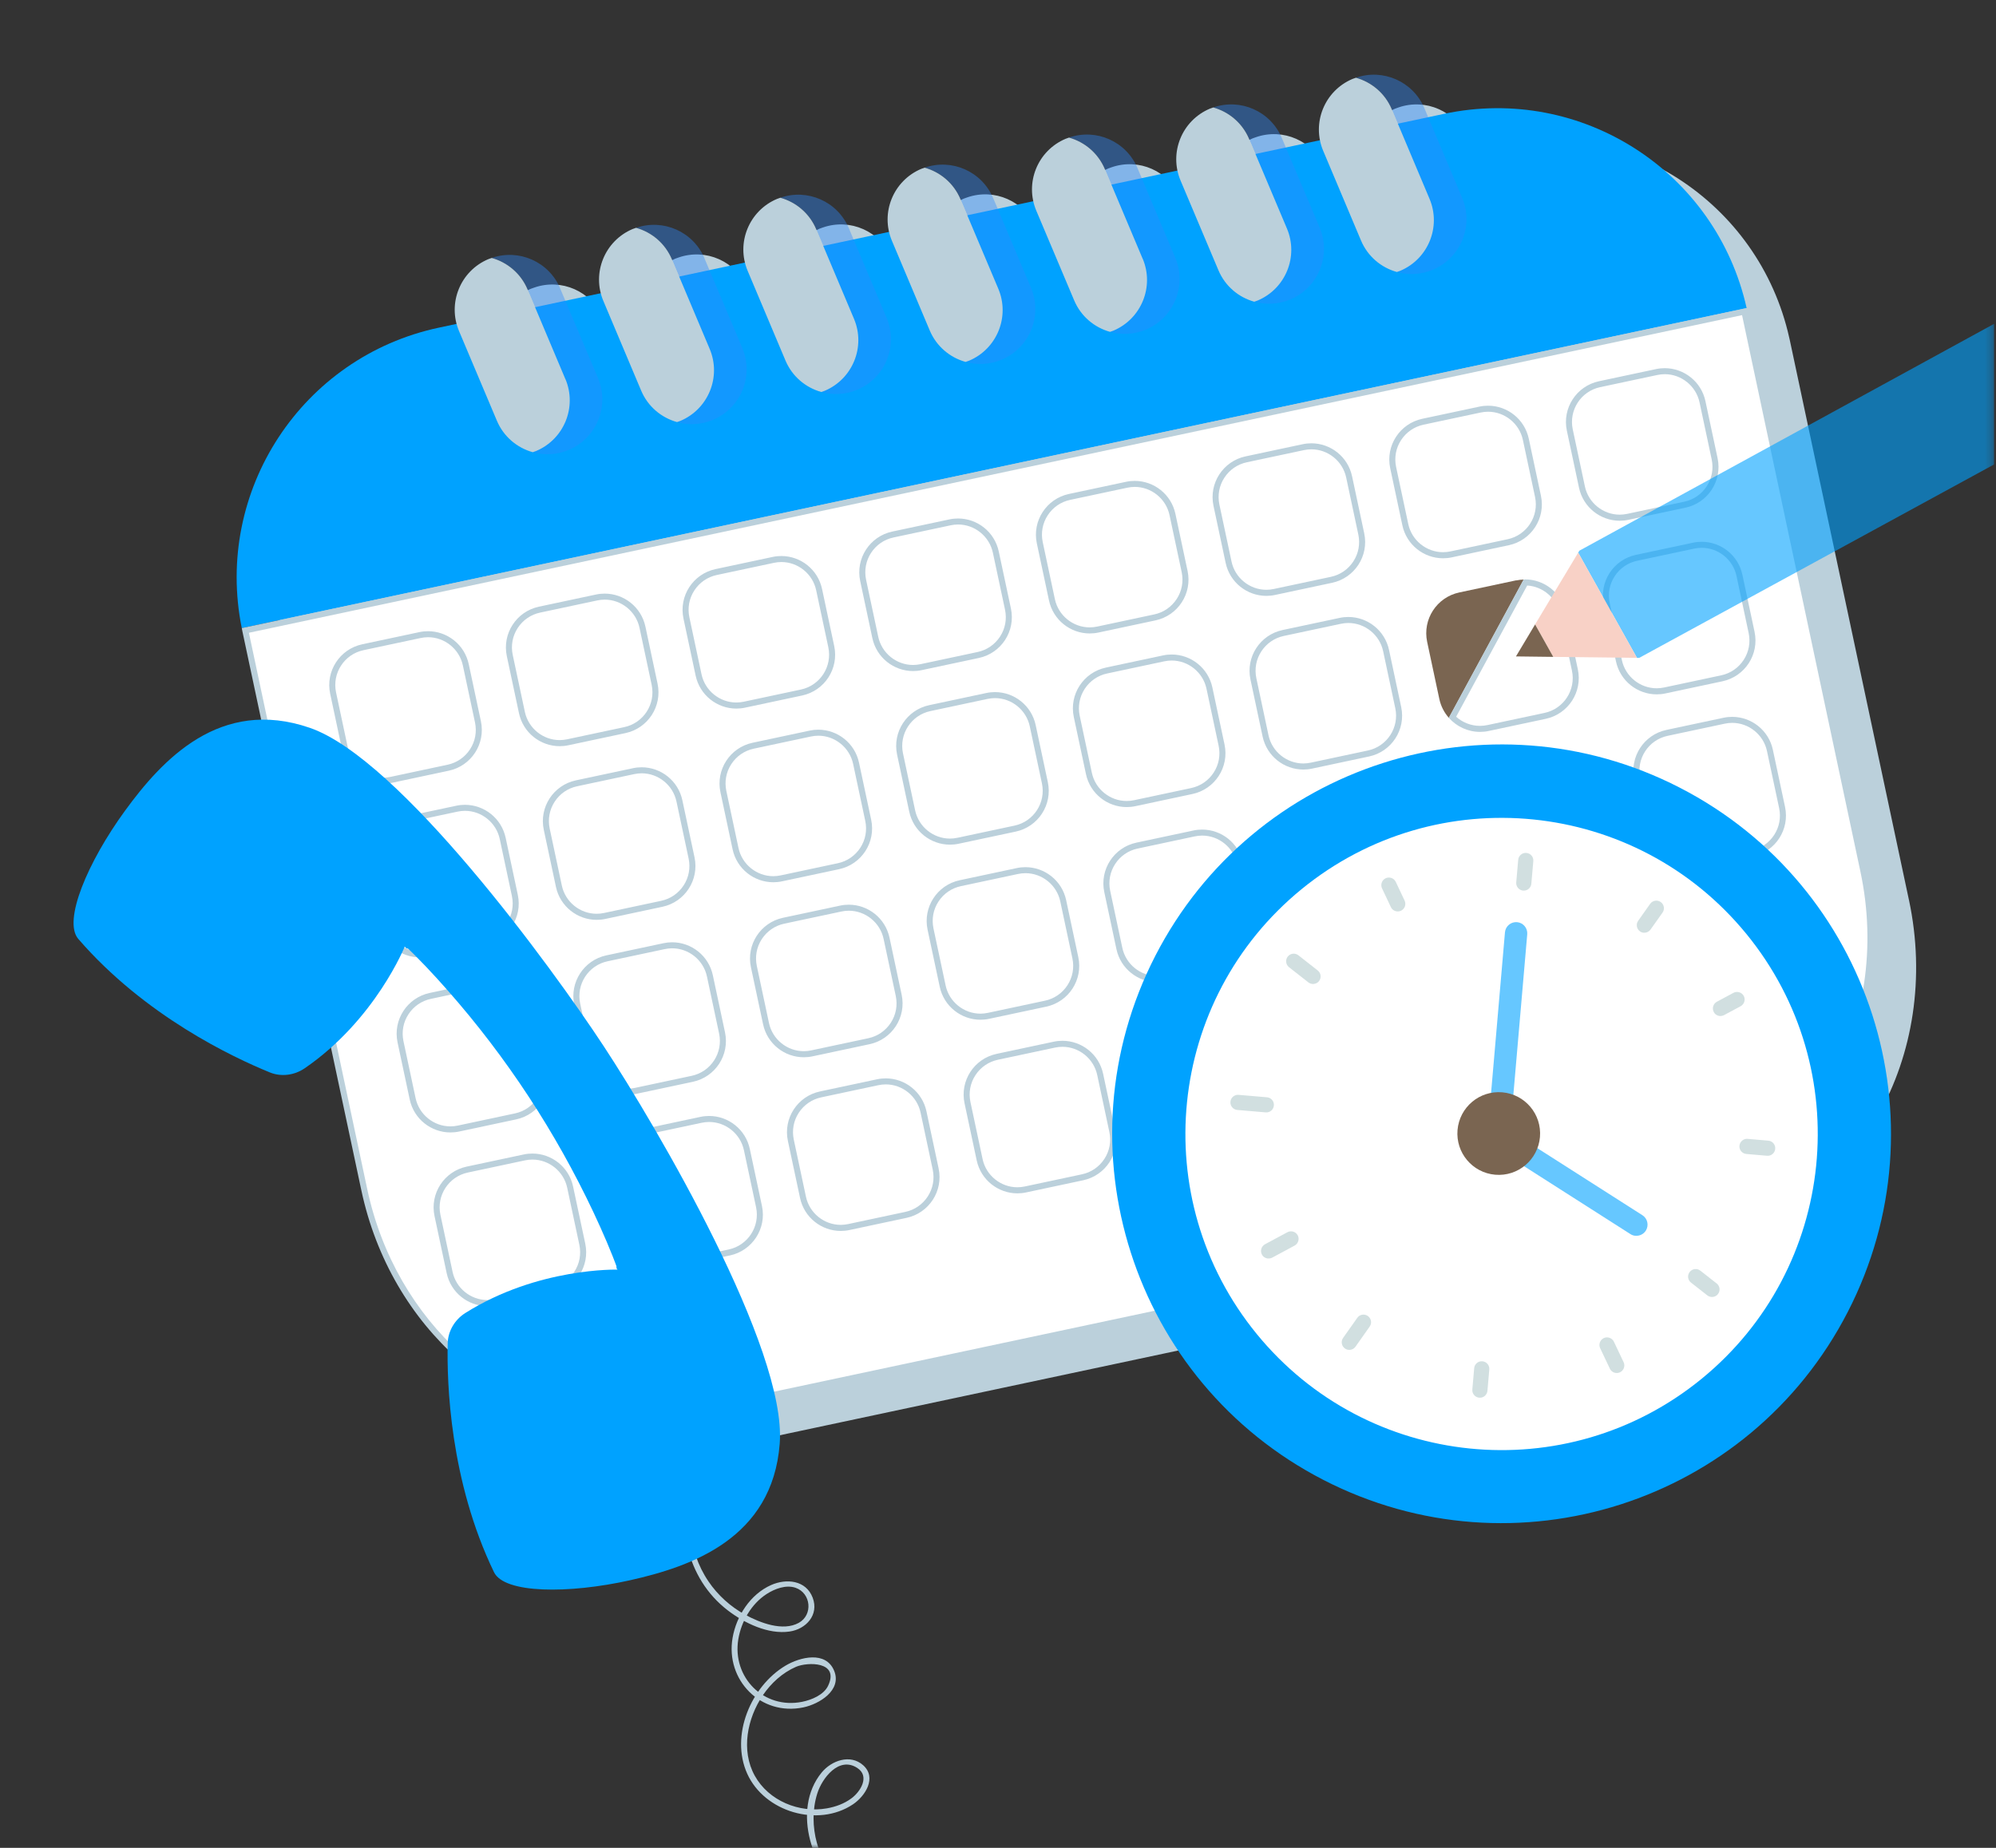 <svg width="270" height="250" viewBox="0 0 270 250" fill="none" xmlns="http://www.w3.org/2000/svg">
<rect x="0" y="0" width="270" height="250" fill="#333333" stroke="none"/>
<mask id="mask0_232_2082" style="mask-type:luminance" maskUnits="userSpaceOnUse" x="0" y="0" width="270" height="250">
<path d="M269.749 0H0V250H269.749V0Z" fill="white"/>
</mask>
<g mask="url(#mask0_232_2082)">
<path d="M258.224 121.765L242.121 46.078C242.097 45.953 242.058 45.828 242.035 45.703C237.919 27.229 219.68 15.477 201.12 19.42L198.961 19.882L198.444 18.661C196.911 15.031 192.842 13.262 189.172 14.538C189.016 14.593 188.867 14.64 188.711 14.702C185.401 16.095 183.633 19.608 184.313 22.996L179.713 23.974L179.165 22.683C177.631 19.053 173.563 17.284 169.893 18.56C169.736 18.614 169.588 18.661 169.431 18.724C166.098 20.132 164.33 23.685 165.05 27.096L160.222 28.121L159.643 26.752C158.109 23.121 154.041 21.353 150.371 22.628C150.214 22.683 150.066 22.73 149.909 22.793C146.553 24.209 144.784 27.808 145.543 31.243L140.723 32.268L140.113 30.828C138.579 27.198 134.511 25.43 130.841 26.705C130.684 26.76 130.536 26.807 130.379 26.869C126.999 28.293 125.231 31.932 126.037 35.39L121.233 36.415L120.591 34.897C119.057 31.267 114.989 29.498 111.319 30.774C111.162 30.828 111.014 30.875 110.857 30.938C107.446 32.378 105.685 36.055 106.538 39.537L101.742 40.554L101.069 38.958C99.535 35.328 95.466 33.559 91.797 34.835C91.64 34.889 91.492 34.936 91.335 34.999C87.9 36.446 86.132 40.171 87.032 43.676L82.251 44.693L81.547 43.027C80.013 39.396 75.944 37.628 72.275 38.903C72.118 38.958 71.97 39.005 71.813 39.068C68.355 40.531 66.586 44.302 67.533 47.823L65.147 48.332C46.587 52.283 34.717 70.436 38.473 88.988C38.496 89.113 38.52 89.238 38.543 89.371L54.646 165.057C59.137 186.16 77.908 200.049 96.578 196.074L232.551 167.147C251.221 163.172 262.715 142.852 258.224 121.749V121.765Z" fill="#BBD0DB"/>
<path d="M195.354 15.399L59.38 44.326C40.82 48.277 28.951 66.43 32.706 84.982L236.268 41.681C232.152 23.207 213.914 11.455 195.354 15.399Z" fill="#00A2FF"/>
<path d="M84.379 192.341C67.909 192.341 53.144 179.141 49.279 160.965L33.184 85.295L235.963 42.158L252.058 117.829C256.494 138.681 245.117 158.829 226.699 162.749L90.725 191.676C88.636 192.122 86.507 192.349 84.379 192.349V192.341Z" fill="white"/>
<path d="M235.65 42.643L251.659 117.915C256.048 138.548 244.812 158.477 226.613 162.35L90.639 191.277C88.581 191.715 86.476 191.934 84.379 191.934C68.096 191.934 53.504 178.875 49.678 160.879L33.669 85.608L235.65 42.636M236.268 41.673L32.706 84.974C32.73 85.099 32.753 85.224 32.777 85.357L48.88 161.043C52.854 179.713 68.01 192.74 84.379 192.74C86.507 192.74 88.659 192.521 90.811 192.06L226.785 163.133C245.454 159.158 256.948 138.837 252.457 117.735L236.354 42.049C236.331 41.923 236.292 41.798 236.268 41.673Z" fill="#BBD0DB"/>
<path d="M81.797 81.124C84.058 81.124 86.038 82.728 86.508 84.943L88.151 92.658C88.706 95.263 87.04 97.83 84.434 98.377L76.719 100.02C76.383 100.091 76.046 100.13 75.71 100.13C73.448 100.13 71.469 98.526 70.999 96.312L69.356 88.597C69.09 87.337 69.325 86.046 70.029 84.966C70.733 83.886 71.813 83.143 73.073 82.877L80.788 81.234C81.124 81.163 81.461 81.124 81.797 81.124ZM81.797 80.311C81.406 80.311 81.015 80.35 80.616 80.436L72.901 82.079C69.857 82.728 67.909 85.717 68.558 88.769L70.201 96.484C70.765 99.136 73.104 100.952 75.71 100.952C76.101 100.952 76.492 100.912 76.891 100.826L84.606 99.183C87.65 98.534 89.598 95.545 88.949 92.493L87.306 84.778C86.742 82.126 84.403 80.311 81.797 80.311Z" fill="#BBD0DB"/>
<path d="M105.693 76.038C107.955 76.038 109.934 77.642 110.404 79.857L112.047 87.572C112.602 90.177 110.936 92.744 108.33 93.291L100.615 94.934C100.279 95.005 99.942 95.044 99.606 95.044C97.344 95.044 95.365 93.44 94.895 91.226L93.252 83.511C92.986 82.251 93.221 80.96 93.925 79.88C94.629 78.8 95.709 78.057 96.969 77.791L104.684 76.148C105.02 76.078 105.357 76.038 105.693 76.038ZM105.693 75.225C105.302 75.225 104.911 75.264 104.512 75.35L96.797 76.993C93.753 77.642 91.805 80.631 92.454 83.683L94.097 91.398C94.661 94.05 97 95.866 99.606 95.866C99.997 95.866 100.388 95.826 100.787 95.74L108.502 94.097C111.546 93.448 113.494 90.459 112.845 87.407L111.202 79.692C110.638 77.04 108.299 75.225 105.693 75.225Z" fill="#BBD0DB"/>
<path d="M129.597 70.96C131.858 70.96 133.838 72.564 134.307 74.779L135.951 82.494C136.217 83.754 135.982 85.044 135.278 86.124C134.573 87.204 133.494 87.947 132.234 88.213L124.519 89.857C124.183 89.927 123.846 89.966 123.51 89.966C121.248 89.966 119.269 88.362 118.799 86.148L117.156 78.433C116.601 75.827 118.267 73.261 120.873 72.713L128.588 71.07C128.924 71 129.261 70.96 129.597 70.96ZM129.597 70.147C129.206 70.147 128.815 70.186 128.416 70.272L120.701 71.915C117.657 72.564 115.709 75.553 116.358 78.605L118.001 86.32C118.565 88.972 120.904 90.788 123.51 90.788C123.901 90.788 124.292 90.749 124.691 90.662L132.406 89.019C135.45 88.37 137.398 85.381 136.749 82.329L135.105 74.615C134.542 71.962 132.203 70.147 129.597 70.147Z" fill="#BBD0DB"/>
<path d="M153.493 65.874C155.754 65.874 157.734 67.479 158.203 69.693L159.847 77.408C160.113 78.668 159.878 79.959 159.174 81.038C158.469 82.118 157.39 82.862 156.13 83.127L148.415 84.771C148.079 84.841 147.742 84.88 147.406 84.88C145.144 84.88 143.165 83.276 142.695 81.062L141.052 73.347C140.786 72.087 141.021 70.796 141.725 69.716C142.429 68.637 143.509 67.893 144.769 67.627L152.484 65.984C152.82 65.914 153.157 65.874 153.493 65.874ZM153.493 65.061C153.102 65.061 152.711 65.1 152.312 65.186L144.597 66.829C141.553 67.479 139.605 70.468 140.254 73.519L141.897 81.234C142.461 83.886 144.8 85.702 147.406 85.702C147.797 85.702 148.188 85.663 148.587 85.577L156.302 83.933C159.346 83.284 161.294 80.295 160.645 77.243L159.001 69.529C158.438 66.876 156.099 65.061 153.493 65.061Z" fill="#BBD0DB"/>
<path d="M177.389 60.789C179.65 60.789 181.63 62.393 182.099 64.607L183.742 72.322C184.008 73.582 183.774 74.873 183.069 75.952C182.365 77.032 181.285 77.776 180.026 78.042L172.311 79.685C171.974 79.755 171.638 79.794 171.301 79.794C169.04 79.794 167.06 78.19 166.591 75.976L164.948 68.261C164.682 67.001 164.917 65.71 165.621 64.63C166.325 63.551 167.405 62.807 168.665 62.541L176.379 60.898C176.716 60.828 177.052 60.789 177.389 60.789ZM177.389 59.975C176.998 59.975 176.606 60.014 176.207 60.1L168.492 61.743C165.449 62.393 163.5 65.382 164.15 68.433L165.793 76.148C166.356 78.801 168.696 80.616 171.301 80.616C171.693 80.616 172.084 80.577 172.483 80.491L180.198 78.847C183.242 78.198 185.19 75.209 184.54 72.158L182.897 64.443C182.334 61.79 179.994 59.975 177.389 59.975Z" fill="#BBD0DB"/>
<path d="M201.293 55.703C203.554 55.703 205.533 57.307 206.003 59.521L207.646 67.236C208.202 69.841 206.535 72.408 203.929 72.956L196.215 74.599C195.878 74.669 195.542 74.708 195.205 74.708C192.944 74.708 190.964 73.104 190.495 70.89L188.852 63.175C188.586 61.915 188.82 60.624 189.525 59.544C190.229 58.465 191.309 57.721 192.568 57.455L200.283 55.812C200.62 55.742 200.956 55.703 201.293 55.703ZM201.293 54.889C200.901 54.889 200.51 54.928 200.111 55.014L192.396 56.657C189.352 57.307 187.404 60.296 188.054 63.347L189.697 71.062C190.26 73.715 192.6 75.53 195.205 75.53C195.596 75.53 195.988 75.491 196.387 75.405L204.102 73.762C207.145 73.112 209.094 70.123 208.444 67.072L206.801 59.357C206.238 56.704 203.898 54.889 201.293 54.889Z" fill="#BBD0DB"/>
<path d="M225.189 50.624C227.45 50.624 229.429 52.229 229.899 54.443L231.542 62.158C231.808 63.418 231.573 64.709 230.869 65.788C230.165 66.868 229.085 67.612 227.825 67.877L220.111 69.521C219.774 69.591 219.438 69.63 219.101 69.63C216.84 69.63 214.86 68.026 214.391 65.812L212.748 58.097C212.192 55.491 213.859 52.925 216.464 52.377L224.179 50.734C224.516 50.664 224.852 50.624 225.189 50.624ZM225.189 49.811C224.797 49.811 224.406 49.85 224.007 49.936L216.292 51.579C213.248 52.229 211.3 55.218 211.95 58.269L213.593 65.984C214.156 68.636 216.496 70.452 219.101 70.452C219.492 70.452 219.884 70.413 220.283 70.327L227.998 68.683C231.041 68.034 232.99 65.045 232.34 61.993L230.697 54.279C230.134 51.626 227.794 49.811 225.189 49.811Z" fill="#BBD0DB"/>
<path d="M57.901 86.21C60.163 86.21 62.142 87.814 62.612 90.029L64.255 97.743C64.521 99.003 64.286 100.294 63.582 101.374C62.878 102.454 61.798 103.197 60.538 103.463L52.823 105.106C52.487 105.177 52.15 105.216 51.814 105.216C49.553 105.216 47.573 103.612 47.103 101.398L45.46 93.683C44.905 91.077 46.571 88.511 49.177 87.963L56.892 86.32C57.228 86.249 57.565 86.21 57.901 86.21ZM57.901 85.397C57.51 85.397 57.119 85.436 56.72 85.522L49.005 87.165C45.961 87.814 44.013 90.803 44.662 93.855L46.305 101.57C46.869 104.222 49.208 106.037 51.814 106.037C52.205 106.037 52.596 105.998 52.995 105.912L60.71 104.269C63.754 103.62 65.702 100.631 65.053 97.579L63.41 89.864C62.846 87.212 60.507 85.397 57.901 85.397Z" fill="#BBD0DB"/>
<path d="M86.797 104.621C89.058 104.621 91.038 106.225 91.507 108.439L93.15 116.154C93.416 117.414 93.182 118.705 92.478 119.785C91.773 120.865 90.694 121.608 89.434 121.874L81.719 123.517C81.382 123.588 81.046 123.627 80.71 123.627C78.448 123.627 76.469 122.023 75.999 119.808L74.356 112.093C74.09 110.834 74.325 109.543 75.029 108.463C75.733 107.383 76.813 106.64 78.073 106.374L85.788 104.731C86.124 104.66 86.46 104.621 86.797 104.621ZM86.797 103.807C86.406 103.807 86.014 103.846 85.615 103.933L77.901 105.576C74.857 106.225 72.909 109.214 73.558 112.266L75.201 119.981C75.764 122.633 78.104 124.448 80.71 124.448C81.101 124.448 81.492 124.409 81.891 124.323L89.606 122.68C92.65 122.031 94.598 119.042 93.949 115.99L92.305 108.275C91.742 105.623 89.403 103.807 86.797 103.807Z" fill="#BBD0DB"/>
<path d="M110.693 99.535C112.954 99.535 114.934 101.139 115.403 103.354L117.046 111.068C117.313 112.328 117.078 113.619 116.374 114.699C115.669 115.779 114.59 116.522 113.33 116.788L105.615 118.431C105.278 118.502 104.942 118.541 104.606 118.541C102.344 118.541 100.365 116.937 99.895 114.723L98.252 107.008C97.986 105.748 98.221 104.457 98.925 103.377C99.629 102.297 100.709 101.554 101.969 101.288L109.684 99.645C110.02 99.574 110.357 99.535 110.693 99.535ZM110.693 98.721C110.302 98.721 109.911 98.761 109.512 98.847L101.797 100.49C98.753 101.139 96.805 104.128 97.454 107.18L99.097 114.895C99.66 117.547 102 119.362 104.606 119.362C104.997 119.362 105.388 119.323 105.787 119.237L113.502 117.594C116.546 116.945 118.494 113.956 117.845 110.904L116.201 103.189C115.638 100.537 113.299 98.721 110.693 98.721Z" fill="#BBD0DB"/>
<path d="M134.589 94.449C136.85 94.449 138.83 96.053 139.299 98.268L140.942 105.983C141.498 108.588 139.831 111.155 137.226 111.702L129.511 113.345C129.174 113.416 128.838 113.455 128.502 113.455C126.24 113.455 124.261 111.851 123.791 109.637L122.148 101.922C121.593 99.316 123.259 96.75 125.865 96.202L133.58 94.559C133.916 94.488 134.253 94.449 134.589 94.449ZM134.589 93.635C134.198 93.635 133.807 93.675 133.408 93.761L125.693 95.404C122.649 96.053 120.701 99.042 121.35 102.094L122.993 109.809C123.556 112.461 125.896 114.276 128.502 114.276C128.893 114.276 129.284 114.237 129.683 114.151L137.398 112.508C140.442 111.859 142.39 108.87 141.741 105.818L140.097 98.103C139.534 95.451 137.195 93.635 134.589 93.635Z" fill="#BBD0DB"/>
<path d="M158.493 89.364C160.754 89.364 162.734 90.968 163.203 93.182L164.846 100.897C165.112 102.157 164.878 103.448 164.173 104.527C163.469 105.607 162.389 106.35 161.13 106.617L153.415 108.26C153.078 108.33 152.742 108.369 152.405 108.369C150.144 108.369 148.164 106.765 147.695 104.551L146.052 96.836C145.786 95.576 146.021 94.285 146.725 93.205C147.429 92.126 148.509 91.382 149.768 91.116L157.483 89.473C157.82 89.403 158.156 89.364 158.493 89.364ZM158.493 88.55C158.102 88.55 157.71 88.589 157.311 88.675L149.596 90.318C146.553 90.968 144.604 93.957 145.254 97.008L146.897 104.723C147.46 107.376 149.8 109.191 152.405 109.191C152.797 109.191 153.188 109.152 153.587 109.066L161.302 107.422C164.346 106.773 166.294 103.784 165.644 100.733L164.001 93.018C163.438 90.365 161.098 88.55 158.493 88.55Z" fill="#BBD0DB"/>
<path d="M182.389 84.285C184.65 84.285 186.629 85.889 187.099 88.104L188.742 95.819C189.298 98.424 187.631 100.991 185.025 101.538L177.31 103.182C176.974 103.252 176.638 103.291 176.301 103.291C174.04 103.291 172.06 101.687 171.591 99.473L169.948 91.758C169.682 90.498 169.916 89.207 170.621 88.127C171.325 87.047 172.405 86.304 173.664 86.038L181.379 84.395C181.716 84.325 182.052 84.285 182.389 84.285ZM182.389 83.472C181.997 83.472 181.606 83.511 181.207 83.597L173.492 85.24C170.448 85.889 168.5 88.878 169.15 91.93L170.793 99.645C171.356 102.297 173.696 104.113 176.301 104.113C176.692 104.113 177.084 104.074 177.483 103.987L185.198 102.344C188.241 101.695 190.19 98.706 189.54 95.654L187.897 87.939C187.334 85.287 184.994 83.472 182.389 83.472Z" fill="#BBD0DB"/>
<path d="M205.111 78.511L197.396 80.154C194.352 80.803 192.404 83.792 193.053 86.844L194.697 94.559C194.908 95.545 195.362 96.413 195.988 97.118L206.112 78.409C205.784 78.417 205.447 78.456 205.111 78.527V78.511Z" fill="#7A6551"/>
<path d="M206.59 79.215C208.718 79.348 210.549 80.913 210.995 83.018L212.638 90.733C213.194 93.338 211.527 95.905 208.921 96.453L201.207 98.096C200.878 98.166 200.534 98.205 200.197 98.205C199.008 98.205 197.858 97.759 196.973 96.969L206.582 79.223M206.277 78.401C206.222 78.401 206.159 78.401 206.105 78.401L195.98 97.11C197.036 98.299 198.562 99.019 200.205 99.019C200.596 99.019 200.987 98.98 201.379 98.894L209.094 97.251C212.137 96.601 214.086 93.612 213.436 90.561L211.793 82.846C211.23 80.193 208.89 78.386 206.285 78.386L206.277 78.401Z" fill="#BBD0DB"/>
<path d="M230.188 74.114C232.45 74.114 234.429 75.718 234.899 77.932L236.542 85.647C236.808 86.907 236.573 88.198 235.869 89.277C235.165 90.357 234.085 91.1 232.825 91.367L225.11 93.01C224.774 93.08 224.437 93.119 224.101 93.119C221.84 93.119 219.86 91.515 219.391 89.301L217.747 81.586C217.481 80.326 217.716 79.035 218.42 77.955C219.125 76.876 220.204 76.132 221.464 75.866L229.179 74.223C229.515 74.153 229.852 74.114 230.188 74.114ZM230.188 73.3C229.797 73.3 229.406 73.339 229.007 73.425L221.292 75.068C218.248 75.718 216.3 78.707 216.949 81.758L218.592 89.473C219.156 92.126 221.495 93.941 224.101 93.941C224.492 93.941 224.883 93.902 225.282 93.816L232.997 92.172C236.041 91.523 237.989 88.534 237.34 85.483L235.697 77.768C235.133 75.115 232.794 73.3 230.188 73.3Z" fill="#BBD0DB"/>
<path d="M62.893 109.699C65.154 109.699 67.134 111.303 67.603 113.518L69.247 121.233C69.802 123.838 68.136 126.405 65.53 126.952L57.815 128.595C57.479 128.666 57.142 128.705 56.806 128.705C54.544 128.705 52.565 127.101 52.095 124.887L50.452 117.172C49.897 114.566 51.563 112 54.169 111.452L61.884 109.809C62.22 109.738 62.557 109.699 62.893 109.699ZM62.893 108.885C62.502 108.885 62.111 108.925 61.712 109.011L53.997 110.654C50.953 111.303 49.005 114.292 49.654 117.344L51.297 125.059C51.861 127.711 54.2 129.526 56.806 129.526C57.197 129.526 57.588 129.487 57.987 129.401L65.702 127.758C68.746 127.109 70.694 124.12 70.045 121.068L68.402 113.353C67.838 110.701 65.499 108.885 62.893 108.885Z" fill="#BBD0DB"/>
<path d="M90.921 128.298C93.182 128.298 95.161 129.902 95.631 132.116L97.274 139.831C97.83 142.437 96.163 145.003 93.557 145.551L85.842 147.194C85.506 147.265 85.169 147.304 84.833 147.304C82.572 147.304 80.592 145.7 80.123 143.485L78.48 135.77C77.924 133.165 79.591 130.599 82.196 130.051L89.911 128.408C90.248 128.337 90.584 128.298 90.921 128.298ZM90.921 127.484C90.529 127.484 90.138 127.524 89.739 127.61L82.024 129.253C78.98 129.902 77.032 132.891 77.681 135.943L79.325 143.658C79.888 146.31 82.228 148.125 84.833 148.125C85.224 148.125 85.615 148.086 86.015 148L93.73 146.357C96.773 145.708 98.722 142.719 98.072 139.667L96.429 131.952C95.866 129.3 93.526 127.484 90.921 127.484Z" fill="#BBD0DB"/>
<path d="M114.817 123.212C117.078 123.212 119.057 124.816 119.527 127.031L121.17 134.745C121.436 136.005 121.201 137.296 120.497 138.376C119.793 139.456 118.713 140.199 117.453 140.465L109.738 142.108C109.402 142.179 109.066 142.218 108.729 142.218C106.468 142.218 104.488 140.614 104.019 138.399L102.376 130.685C102.11 129.425 102.344 128.134 103.048 127.054C103.753 125.974 104.832 125.231 106.092 124.965L113.807 123.322C114.144 123.251 114.48 123.212 114.817 123.212ZM114.817 122.398C114.425 122.398 114.034 122.438 113.635 122.524L105.92 124.167C102.876 124.816 100.928 127.805 101.578 130.857L103.221 138.572C103.784 141.224 106.124 143.039 108.729 143.039C109.12 143.039 109.512 143 109.911 142.914L117.626 141.271C120.669 140.622 122.618 137.633 121.968 134.581L120.325 126.866C119.762 124.214 117.422 122.398 114.817 122.398Z" fill="#BBD0DB"/>
<path d="M138.713 118.134C140.974 118.134 142.953 119.738 143.423 121.953L145.066 129.668C145.332 130.927 145.097 132.218 144.393 133.298C143.689 134.378 142.609 135.121 141.349 135.387L133.634 137.03C133.298 137.101 132.962 137.14 132.625 137.14C130.364 137.14 128.384 135.536 127.915 133.322L126.272 125.607C126.006 124.347 126.24 123.056 126.945 121.976C127.649 120.896 128.729 120.153 129.988 119.887L137.703 118.244C138.04 118.173 138.376 118.134 138.713 118.134ZM138.713 117.321C138.321 117.321 137.93 117.36 137.531 117.446L129.816 119.089C126.772 119.738 124.824 122.727 125.474 125.779L127.117 133.494C127.68 136.146 130.02 137.962 132.625 137.962C133.016 137.962 133.408 137.922 133.807 137.836L141.522 136.193C144.565 135.544 146.514 132.555 145.864 129.503L144.221 121.788C143.658 119.136 141.318 117.321 138.713 117.321Z" fill="#BBD0DB"/>
<path d="M162.616 113.048C164.877 113.048 166.857 114.652 167.326 116.867L168.97 124.582C169.236 125.841 169.001 127.132 168.297 128.212C167.592 129.292 166.513 130.035 165.253 130.301L157.538 131.944C157.202 132.015 156.865 132.054 156.529 132.054C154.267 132.054 152.288 130.45 151.818 128.236L150.175 120.521C149.62 117.915 151.286 115.349 153.892 114.801L161.607 113.158C161.943 113.088 162.28 113.048 162.616 113.048ZM162.616 112.235C162.225 112.235 161.834 112.274 161.435 112.36L153.72 114.003C150.676 114.652 148.728 117.641 149.377 120.693L151.02 128.408C151.584 131.06 153.923 132.876 156.529 132.876C156.92 132.876 157.311 132.836 157.71 132.75L165.425 131.107C168.469 130.458 170.417 127.469 169.768 124.417L168.125 116.702C167.561 114.05 165.222 112.235 162.616 112.235Z" fill="#BBD0DB"/>
<path d="M185.343 107.269L177.621 108.912C174.578 109.559 172.636 112.551 173.283 115.595L174.926 123.317C175.574 126.36 178.565 128.302 181.609 127.655L189.331 126.012C192.374 125.364 194.316 122.373 193.669 119.329L192.026 111.607C191.379 108.564 188.387 106.622 185.343 107.269Z" fill="url(#paint0_linear_232_2082)"/>
<path d="M210.416 102.876C212.677 102.876 214.657 104.481 215.126 106.695L216.769 114.41C217.035 115.67 216.801 116.961 216.096 118.04C215.392 119.12 214.312 119.863 213.053 120.129L205.338 121.773C205.001 121.843 204.665 121.882 204.328 121.882C202.067 121.882 200.088 120.278 199.618 118.064L197.975 110.349C197.709 109.089 197.944 107.798 198.648 106.718C199.352 105.639 200.432 104.895 201.692 104.629L209.407 102.986C209.743 102.916 210.079 102.876 210.416 102.876ZM210.416 102.063C210.025 102.063 209.633 102.102 209.234 102.188L201.519 103.831C198.476 104.481 196.527 107.469 197.177 110.521L198.82 118.236C199.383 120.888 201.723 122.704 204.328 122.704C204.72 122.704 205.111 122.665 205.51 122.579L213.225 120.935C216.269 120.286 218.217 117.297 217.567 114.245L215.924 106.531C215.361 103.878 213.021 102.063 210.416 102.063Z" fill="#BBD0DB"/>
<path d="M234.312 97.798C236.573 97.798 238.553 99.402 239.022 101.617L240.665 109.332C240.931 110.591 240.697 111.882 239.992 112.962C239.288 114.042 238.209 114.785 236.949 115.051L229.234 116.694C228.897 116.765 228.561 116.804 228.224 116.804C225.963 116.804 223.984 115.2 223.514 112.986L221.871 105.271C221.315 102.665 222.982 100.099 225.588 99.551L233.303 97.908C233.639 97.838 233.975 97.798 234.312 97.798ZM234.312 96.985C233.921 96.985 233.529 97.024 233.13 97.11L225.415 98.753C222.372 99.402 220.423 102.391 221.073 105.443L222.716 113.158C223.279 115.81 225.619 117.626 228.224 117.626C228.616 117.626 229.007 117.586 229.406 117.5L237.121 115.857C240.165 115.208 242.113 112.219 241.463 109.167L239.82 101.452C239.257 98.8 236.917 96.985 234.312 96.985Z" fill="#BBD0DB"/>
<path d="M67.017 133.384C69.278 133.384 71.258 134.988 71.727 137.202L73.37 144.917C73.636 146.177 73.401 147.468 72.697 148.548C71.993 149.628 70.913 150.371 69.654 150.637L61.939 152.28C61.602 152.351 61.266 152.39 60.929 152.39C58.668 152.39 56.688 150.786 56.219 148.571L54.576 140.856C54.31 139.597 54.544 138.306 55.249 137.226C55.953 136.146 57.033 135.403 58.292 135.137L66.007 133.494C66.344 133.423 66.68 133.384 67.017 133.384ZM67.017 132.57C66.626 132.57 66.234 132.609 65.835 132.696L58.12 134.339C55.077 134.988 53.128 137.977 53.778 141.029L55.421 148.744C55.984 151.396 58.324 153.211 60.929 153.211C61.321 153.211 61.712 153.172 62.111 153.086L69.826 151.443C72.869 150.794 74.818 147.805 74.168 144.753L72.525 137.038C71.962 134.386 69.622 132.57 67.017 132.57Z" fill="#BBD0DB"/>
<path d="M95.921 151.795C98.182 151.795 100.161 153.399 100.631 155.613L102.274 163.328C102.83 165.934 101.163 168.5 98.557 169.048L90.843 170.691C90.506 170.761 90.17 170.801 89.833 170.801C87.572 170.801 85.592 169.197 85.123 166.982L83.48 159.267C83.214 158.008 83.448 156.717 84.153 155.637C84.857 154.557 85.936 153.814 87.196 153.548L94.911 151.904C95.248 151.834 95.584 151.795 95.921 151.795ZM95.921 150.981C95.529 150.981 95.138 151.02 94.739 151.106L87.024 152.75C83.98 153.399 82.032 156.388 82.681 159.439L84.325 167.154C84.888 169.807 87.228 171.622 89.833 171.622C90.224 171.622 90.616 171.583 91.015 171.497L98.73 169.854C101.773 169.204 103.722 166.215 103.072 163.164L101.429 155.449C100.866 152.796 98.526 150.981 95.921 150.981Z" fill="#BBD0DB"/>
<path d="M119.817 146.709C122.078 146.709 124.057 148.313 124.527 150.527L126.17 158.242C126.436 159.502 126.201 160.793 125.497 161.873C124.793 162.953 123.713 163.696 122.453 163.962L114.738 165.605C114.402 165.676 114.066 165.715 113.729 165.715C111.468 165.715 109.488 164.111 109.019 161.896L107.376 154.181C107.11 152.922 107.344 151.631 108.049 150.551C108.753 149.471 109.832 148.728 111.092 148.462L118.807 146.819C119.144 146.748 119.48 146.709 119.817 146.709ZM119.817 145.895C119.425 145.895 119.034 145.934 118.635 146.02L110.92 147.664C107.876 148.313 105.928 151.302 106.578 154.354L108.221 162.068C108.784 164.721 111.124 166.536 113.729 166.536C114.12 166.536 114.512 166.497 114.911 166.411L122.626 164.768C125.669 164.118 127.618 161.13 126.968 158.078L125.325 150.363C124.762 147.711 122.422 145.895 119.817 145.895Z" fill="#BBD0DB"/>
<path d="M143.713 141.623C145.974 141.623 147.953 143.227 148.423 145.442L150.066 153.157C150.332 154.416 150.097 155.707 149.393 156.787C148.689 157.867 147.609 158.61 146.349 158.876L138.634 160.519C138.298 160.59 137.962 160.629 137.625 160.629C135.364 160.629 133.384 159.025 132.915 156.811L131.272 149.096C131.006 147.836 131.24 146.545 131.945 145.465C132.649 144.385 133.728 143.642 134.988 143.376L142.703 141.733C143.04 141.662 143.376 141.623 143.713 141.623ZM143.713 140.81C143.321 140.81 142.93 140.849 142.531 140.935L134.816 142.578C131.772 143.227 129.824 146.216 130.474 149.268L132.117 156.983C132.68 159.635 135.02 161.451 137.625 161.451C138.016 161.451 138.408 161.411 138.807 161.325L146.522 159.682C149.565 159.033 151.514 156.044 150.864 152.992L149.221 145.277C148.658 142.625 146.318 140.81 143.713 140.81Z" fill="#BBD0DB"/>
<path d="M166.438 135.843L158.731 137.482C155.684 138.13 153.739 141.126 154.387 144.174L156.027 151.881C156.675 154.928 159.671 156.873 162.719 156.225L170.425 154.585C173.473 153.937 175.418 150.941 174.77 147.893L173.13 140.187C172.482 137.139 169.486 135.194 166.438 135.843Z" fill="url(#paint1_linear_232_2082)"/>
<path d="M190.335 130.77L182.628 132.41C179.581 133.058 177.636 136.054 178.284 139.101L179.924 146.808C180.572 149.856 183.568 151.801 186.615 151.152L194.322 149.513C197.37 148.864 199.315 145.868 198.666 142.821L197.027 135.114C196.378 132.067 193.382 130.122 190.335 130.77Z" fill="url(#paint2_linear_232_2082)"/>
<path d="M214.23 125.682L206.523 127.322C203.476 127.97 201.531 130.966 202.179 134.014L203.819 141.72C204.467 144.768 207.463 146.713 210.511 146.064L218.217 144.425C221.265 143.777 223.21 140.781 222.562 137.733L220.922 130.026C220.274 126.979 217.278 125.034 214.23 125.682Z" fill="url(#paint3_linear_232_2082)"/>
<path d="M239.312 121.287C241.573 121.287 243.553 122.891 244.022 125.106L245.665 132.821C245.931 134.08 245.697 135.371 244.992 136.451C244.288 137.531 243.208 138.274 241.949 138.54L234.234 140.184C233.897 140.254 233.561 140.293 233.224 140.293C230.963 140.293 228.984 138.689 228.514 136.475L226.871 128.76C226.605 127.5 226.84 126.209 227.544 125.129C228.248 124.049 229.328 123.306 230.588 123.04L238.303 121.397C238.639 121.327 238.975 121.287 239.312 121.287ZM239.312 120.474C238.921 120.474 238.529 120.513 238.13 120.599L230.415 122.242C227.372 122.891 225.423 125.88 226.073 128.932L227.716 136.647C228.279 139.299 230.619 141.115 233.224 141.115C233.616 141.115 234.007 141.075 234.406 140.989L242.121 139.346C245.165 138.697 247.113 135.708 246.463 132.656L244.82 124.941C244.257 122.289 241.917 120.474 239.312 120.474Z" fill="#BBD0DB"/>
<path d="M72.017 156.881C74.278 156.881 76.258 158.485 76.727 160.699L78.37 168.414C78.636 169.674 78.401 170.965 77.697 172.045C76.993 173.124 75.913 173.868 74.654 174.134L66.939 175.777C66.602 175.847 66.266 175.887 65.929 175.887C63.668 175.887 61.688 174.283 61.219 172.068L59.576 164.353C59.02 161.748 60.687 159.181 63.292 158.634L71.007 156.99C71.344 156.92 71.68 156.881 72.017 156.881ZM72.017 156.067C71.626 156.067 71.234 156.106 70.835 156.192L63.12 157.835C60.077 158.485 58.128 161.474 58.778 164.525L60.421 172.24C60.984 174.893 63.324 176.708 65.929 176.708C66.32 176.708 66.712 176.669 67.111 176.583L74.826 174.94C77.869 174.29 79.818 171.301 79.168 168.25L77.525 160.535C76.962 157.882 74.622 156.067 72.017 156.067Z" fill="#BBD0DB"/>
<path d="M269.749 43.809L213.64 74.505L213.483 74.771L221.433 89.004H221.738L269.749 62.831" fill="#00A2FF" fill-opacity="0.6"/>
<path d="M210.111 88.871L221.433 89.004L213.483 74.771L207.654 84.481L210.111 88.871Z" fill="#F8D1C6"/>
<path d="M205.064 88.808L210.111 88.871L207.654 84.481L205.064 88.808Z" fill="#7A6551"/>
<path d="M75.78 39.021C74.246 35.39 70.178 33.622 66.508 34.897C68.613 35.484 70.444 36.986 71.359 39.162L76.469 51.282C78.065 55.061 76.289 59.419 72.509 61.015C72.361 61.078 72.204 61.133 72.048 61.18C73.605 61.618 75.318 61.547 76.93 60.875C80.71 59.278 82.486 54.92 80.889 51.141L75.772 39.021H75.78Z" fill="#2E89FF" fill-opacity="0.4"/>
<path d="M95.302 34.952C93.768 31.321 89.7 29.553 86.03 30.828C88.135 31.415 89.966 32.918 90.881 35.093L95.991 47.213C97.587 50.992 95.811 55.35 92.031 56.947C91.883 57.009 91.726 57.064 91.57 57.111C93.127 57.549 94.84 57.479 96.452 56.806C100.231 55.209 102.008 50.851 100.411 47.072L95.294 34.952H95.302Z" fill="#2E89FF" fill-opacity="0.4"/>
<path d="M114.824 30.875C113.291 27.245 109.222 25.477 105.552 26.752C107.657 27.339 109.488 28.841 110.403 31.016L115.513 43.136C117.109 46.916 115.333 51.274 111.554 52.87C111.405 52.933 111.248 52.987 111.092 53.034C112.649 53.473 114.363 53.402 115.974 52.729C119.754 51.133 121.53 46.775 119.934 42.996L114.824 30.875Z" fill="#2E89FF" fill-opacity="0.4"/>
<path d="M134.346 26.807C132.813 23.176 128.744 21.408 125.074 22.683C127.179 23.27 129.01 24.772 129.925 26.948L135.043 39.068C136.639 42.847 134.863 47.205 131.083 48.801C130.935 48.864 130.778 48.919 130.622 48.966C132.179 49.404 133.892 49.333 135.504 48.66C139.283 47.064 141.06 42.706 139.463 38.927L134.354 26.807H134.346Z" fill="#2E89FF" fill-opacity="0.4"/>
<path d="M153.868 22.738C152.335 19.108 148.266 17.339 144.596 18.614C146.701 19.201 148.532 20.704 149.448 22.879L154.557 34.999C156.153 38.778 154.377 43.136 150.598 44.733C150.449 44.795 150.293 44.85 150.136 44.897C151.693 45.335 153.407 45.265 155.019 44.592C158.798 42.996 160.574 38.637 158.978 34.858L153.868 22.738Z" fill="#2E89FF" fill-opacity="0.4"/>
<path d="M173.39 18.661C171.857 15.031 167.788 13.262 164.118 14.538C166.223 15.125 168.054 16.627 168.97 18.802L174.087 30.922C175.683 34.702 173.907 39.06 170.128 40.656C169.979 40.719 169.822 40.773 169.666 40.82C171.223 41.258 172.937 41.188 174.548 40.515C178.328 38.919 180.104 34.561 178.508 30.782L173.39 18.661Z" fill="#2E89FF" fill-opacity="0.4"/>
<path d="M197.787 26.76L192.678 14.64C191.144 11.009 187.075 9.241 183.406 10.516C185.511 11.103 187.341 12.605 188.257 14.78L193.366 26.901C194.963 30.68 193.186 35.038 189.407 36.634C189.258 36.697 189.102 36.752 188.945 36.799C190.503 37.237 192.216 37.166 193.828 36.493C197.607 34.897 199.383 30.539 197.787 26.76Z" fill="#2E89FF" fill-opacity="0.4"/>
<path d="M76.476 51.282L71.367 39.162C70.452 36.986 68.621 35.484 66.516 34.897C66.359 34.952 66.211 34.999 66.054 35.062C62.275 36.658 60.499 41.016 62.095 44.795L67.212 56.915C68.128 59.09 69.959 60.593 72.063 61.18C72.22 61.125 72.369 61.078 72.525 61.015C76.304 59.419 78.08 55.061 76.484 51.282H76.476Z" fill="#BBD0DB"/>
<path d="M92.04 56.939C95.819 55.343 97.595 50.984 95.999 47.205L90.889 35.085C89.974 32.91 88.143 31.407 86.038 30.821C85.882 30.875 85.733 30.922 85.576 30.985C81.797 32.581 80.021 36.939 81.617 40.718L86.727 52.839C87.642 55.014 89.473 56.516 91.578 57.103C91.734 57.048 91.883 57.001 92.04 56.939Z" fill="#BBD0DB"/>
<path d="M115.521 43.136L110.411 31.016C109.496 28.841 107.665 27.339 105.56 26.752C105.404 26.807 105.255 26.854 105.098 26.916C101.319 28.512 99.543 32.871 101.139 36.65L106.249 48.77C107.164 50.945 108.995 52.447 111.1 53.034C111.256 52.98 111.405 52.933 111.561 52.87C115.341 51.274 117.117 46.916 115.521 43.136Z" fill="#BBD0DB"/>
<path d="M131.083 48.801C134.863 47.205 136.639 42.847 135.043 39.068L129.925 26.947C129.01 24.772 127.179 23.27 125.074 22.683C124.918 22.738 124.769 22.785 124.613 22.847C120.833 24.444 119.057 28.802 120.653 32.581L125.763 44.701C126.678 46.876 128.509 48.379 130.614 48.965C130.77 48.911 130.919 48.864 131.076 48.801H131.083Z" fill="#BBD0DB"/>
<path d="M154.565 34.999L149.455 22.879C148.54 20.704 146.709 19.201 144.604 18.614C144.448 18.669 144.299 18.716 144.143 18.779C140.363 20.375 138.587 24.733 140.183 28.512L145.301 40.633C146.216 42.808 148.047 44.31 150.152 44.897C150.308 44.842 150.457 44.795 150.613 44.733C154.393 43.136 156.169 38.778 154.573 34.999H154.565Z" fill="#BBD0DB"/>
<path d="M174.087 30.922L168.97 18.802C168.054 16.627 166.223 15.125 164.118 14.538C163.962 14.593 163.813 14.64 163.657 14.702C159.878 16.298 158.101 20.657 159.698 24.436L164.815 36.556C165.73 38.731 167.561 40.233 169.666 40.82C169.822 40.766 169.971 40.718 170.128 40.656C173.907 39.06 175.683 34.702 174.087 30.922Z" fill="#BBD0DB"/>
<path d="M193.374 26.901L188.265 14.78C187.349 12.605 185.518 11.103 183.414 10.516C183.257 10.571 183.108 10.618 182.952 10.68C179.173 12.277 177.397 16.635 178.993 20.414L184.102 32.534C185.018 34.709 186.848 36.212 188.953 36.798C189.11 36.744 189.258 36.697 189.415 36.634C193.194 35.038 194.97 30.68 193.374 26.901Z" fill="#BBD0DB"/>
<path d="M199.72 202.709C225.173 202.709 245.806 182.075 245.806 156.623C245.806 131.17 225.173 110.536 199.72 110.536C174.267 110.536 153.634 131.17 153.634 156.623C153.634 182.075 174.267 202.709 199.72 202.709Z" fill="white"/>
<path d="M249.954 177.482C263.259 151.617 253.076 119.863 227.21 106.558C201.345 93.254 169.591 103.436 156.286 129.302C142.982 155.168 153.164 186.922 179.03 200.226C204.896 213.531 236.65 203.348 249.954 177.482Z" fill="#00A2FF"/>
<path d="M230.168 186.549C248.465 171.61 251.187 144.668 236.249 126.371C221.311 108.075 194.368 105.352 176.072 120.291C157.775 135.229 155.052 162.171 169.991 180.468C184.929 198.765 211.872 201.487 230.168 186.549Z" fill="white"/>
<path d="M202.811 152.57C201.981 152.499 201.363 151.764 201.433 150.934L203.577 126.139C203.648 125.309 204.383 124.691 205.213 124.762C206.042 124.832 206.66 125.567 206.59 126.397L204.446 151.193C204.375 152.022 203.64 152.64 202.811 152.57Z" fill="#00A2FF" fill-opacity="0.6"/>
<path d="M221.221 167.194C220.987 167.17 220.752 167.1 220.541 166.959L205.111 157.108C204.407 156.662 204.203 155.723 204.649 155.019C205.095 154.315 206.034 154.111 206.738 154.557L222.168 164.408C222.872 164.854 223.076 165.793 222.63 166.497C222.317 166.99 221.769 167.233 221.229 167.186L221.221 167.194Z" fill="#00A2FF" fill-opacity="0.6"/>
<path d="M208.311 153.837C208.045 156.912 205.338 159.197 202.255 158.931C199.18 158.665 196.895 155.958 197.161 152.875C197.427 149.8 200.134 147.515 203.217 147.781C206.292 148.047 208.577 150.754 208.311 153.837Z" fill="#7A6551"/>
<path d="M206.034 120.489C205.471 120.442 205.048 119.942 205.103 119.378L205.369 116.327C205.416 115.763 205.917 115.341 206.48 115.396C207.043 115.443 207.466 115.943 207.411 116.507L207.145 119.558C207.098 120.122 206.597 120.544 206.034 120.489Z" fill="#D1DFE0"/>
<path d="M200.095 189.095C199.532 189.048 199.109 188.547 199.164 187.984L199.415 185.104C199.462 184.541 199.962 184.118 200.526 184.173C201.089 184.22 201.512 184.721 201.457 185.284L201.206 188.163C201.159 188.727 200.659 189.149 200.095 189.095Z" fill="#D1DFE0"/>
<path d="M239.022 156.365L236.229 156.122C235.666 156.075 235.243 155.574 235.298 155.011C235.353 154.448 235.845 154.025 236.409 154.08L239.202 154.323C239.766 154.369 240.188 154.87 240.133 155.434C240.086 155.997 239.586 156.42 239.022 156.365Z" fill="#D1DFE0"/>
<path d="M171.207 150.496L167.373 150.168C166.81 150.121 166.388 149.62 166.442 149.057C166.489 148.493 166.99 148.071 167.553 148.126L171.387 148.454C171.951 148.501 172.373 149.002 172.318 149.565C172.272 150.129 171.771 150.551 171.207 150.496Z" fill="#D1DFE0"/>
<path d="M218.608 185.753C218.256 185.722 217.927 185.511 217.771 185.174L216.456 182.405C216.214 181.896 216.433 181.278 216.941 181.035C217.45 180.793 218.068 181.012 218.311 181.52L219.625 184.29C219.868 184.799 219.649 185.417 219.14 185.659C218.968 185.738 218.788 185.769 218.616 185.753H218.608Z" fill="#D1DFE0"/>
<path d="M188.985 123.306C188.633 123.275 188.304 123.064 188.147 122.727L186.95 120.192C186.708 119.684 186.927 119.065 187.435 118.823C187.944 118.58 188.562 118.799 188.805 119.308L190.002 121.843C190.244 122.352 190.025 122.97 189.517 123.212C189.345 123.291 189.165 123.322 188.992 123.306H188.985Z" fill="#D1DFE0"/>
<path d="M182.428 182.623C182.256 182.608 182.076 182.545 181.927 182.436C181.465 182.107 181.356 181.465 181.685 181.004L183.602 178.289C183.93 177.827 184.572 177.717 185.033 178.046C185.495 178.375 185.605 179.016 185.276 179.478L183.359 182.193C183.14 182.498 182.78 182.655 182.436 182.623H182.428Z" fill="#D1DFE0"/>
<path d="M222.34 126.193C222.168 126.178 221.988 126.115 221.84 126.006C221.378 125.677 221.269 125.035 221.597 124.574L223.217 122.281C223.545 121.819 224.187 121.71 224.649 122.039C225.11 122.367 225.22 123.009 224.891 123.47L223.272 125.755C223.052 126.06 222.693 126.217 222.34 126.186V126.193Z" fill="#D1DFE0"/>
<path d="M171.513 170.269C171.176 170.237 170.863 170.05 170.699 169.729C170.433 169.228 170.621 168.61 171.121 168.336L174.15 166.709C174.65 166.443 175.268 166.63 175.542 167.123C175.808 167.624 175.621 168.242 175.128 168.516L172.1 170.144C171.92 170.237 171.716 170.277 171.528 170.261L171.513 170.269Z" fill="#D1DFE0"/>
<path d="M232.637 137.461C232.301 137.429 231.988 137.242 231.824 136.921C231.558 136.42 231.745 135.802 232.238 135.528L234.484 134.323C234.985 134.057 235.603 134.245 235.877 134.738C236.143 135.239 235.955 135.857 235.462 136.131L233.216 137.336C233.036 137.429 232.833 137.469 232.645 137.453L232.637 137.461Z" fill="#D1DFE0"/>
<path d="M231.487 175.464C231.299 175.449 231.104 175.378 230.947 175.253L228.741 173.524C228.295 173.172 228.217 172.53 228.569 172.084C228.921 171.638 229.562 171.56 230.008 171.912L232.215 173.641C232.661 173.993 232.739 174.635 232.387 175.081C232.168 175.363 231.824 175.496 231.487 175.472V175.464Z" fill="#D1DFE0"/>
<path d="M177.522 133.118C177.334 133.102 177.138 133.032 176.982 132.907L174.369 130.857C173.923 130.505 173.844 129.863 174.196 129.417C174.548 128.971 175.19 128.893 175.636 129.245L178.249 131.295C178.695 131.647 178.774 132.289 178.422 132.735C178.202 133.016 177.858 133.149 177.522 133.126V133.118Z" fill="#D1DFE0"/>
<path d="M93.55 199.188C91.32 205.831 92.728 213.499 98.479 217.896C100.709 219.594 103.901 221.151 106.789 220.736C109.042 220.416 110.81 218.475 109.934 216.159C109.034 213.78 106.382 213.522 104.3 214.446C101.499 215.697 99.614 218.616 99.097 221.581C98.111 227.278 102.892 232.207 108.682 230.994C110.81 230.548 113.901 228.686 112.845 226.065C111.726 223.295 108.205 224.187 106.249 225.353C101.57 228.154 98.753 234.805 101.077 239.969C103.401 245.133 110.638 247.293 115.388 244.108C117.031 243.005 118.651 240.509 116.757 238.819C115.004 237.262 112.461 238.201 111.147 239.805C106.992 244.867 109.879 253.56 114.981 256.76C117.665 258.443 120.99 259.006 124.096 258.435C126.632 257.965 129.605 256.314 129.597 253.365C129.597 251.088 127.422 250.094 125.427 250.704C122.774 251.518 121.694 254.546 121.733 257.081C121.843 263.591 127.883 267.973 134.12 266.4C136.709 265.743 139.8 263.928 140.277 261.04C140.661 258.724 138.658 257.355 136.529 257.887C133.752 258.576 132.672 261.588 132.68 264.186C132.695 267.3 134.002 270.438 136.224 272.621C138.501 274.858 141.686 275.946 144.855 275.821C147.812 275.703 151.607 274.577 153.063 271.736C154.088 269.733 153.54 266.971 151.02 266.643C148.235 266.275 146.208 268.818 145.301 271.134C143.321 276.228 145.489 282.753 150.629 285.03C152.937 286.047 156.286 286.235 157.992 284.029C159.291 282.346 158.978 279.717 157.272 278.426C154.909 276.635 151.592 277.894 149.604 279.623C147.249 281.666 145.168 284.835 144.878 287.988C144.659 290.413 145.841 293.348 148.517 293.77C150.559 294.091 153.024 292.722 153.329 290.562C153.626 288.434 151.772 286.65 149.698 287.174C149.213 287.299 149.424 288.043 149.902 287.917C152.468 287.268 153.203 290.492 151.764 291.955C151.075 292.651 150.05 293.058 149.072 293.042C145.825 292.98 145.246 289.005 145.927 286.579C146.967 282.886 151.873 276.251 156.443 278.794C159.346 280.414 157.867 284.287 155.042 284.882C152.906 285.335 150.567 284.428 148.939 283.074C146.099 280.711 144.808 276.728 145.52 273.137C145.934 271.04 147.061 268.575 149.143 267.699C151.02 266.917 153.157 268.098 152.734 270.336C152.46 271.807 151.31 272.887 150.074 273.614C145.958 276.032 140.168 275.398 136.756 272.073C133.9 269.28 131.67 262.903 134.988 259.608C135.958 258.646 137.523 258.137 138.689 258.99C140.207 260.094 139.362 261.956 138.345 263.129C136.717 265.007 134.026 265.923 131.592 265.978C126.984 266.079 123.212 262.73 122.602 258.184C122.305 255.994 122.727 253.255 124.699 251.925C125.771 251.205 127.672 250.853 128.533 252.207C129.487 253.717 128.157 255.696 126.952 256.541C123.212 259.147 117.25 257.934 114.011 255.094C110.638 252.144 109.206 246.941 110.552 242.653C111.194 240.587 113.479 237.575 115.959 239.187C117.712 240.321 116.381 242.41 115.184 243.294C114.206 244.022 113.048 244.445 111.851 244.656C108.103 245.321 103.98 243.631 102.102 240.251C100.2 236.824 101.077 232.473 103.189 229.359C104.308 227.708 105.834 226.315 107.673 225.509C109.199 224.844 113.604 224.735 112.015 228.076C111.421 229.32 109.754 229.993 108.502 230.243C103.307 231.284 99.019 226.918 99.872 221.777C100.271 219.375 101.624 217.012 103.69 215.666C104.778 214.962 106.327 214.359 107.634 214.821C109.707 215.549 109.997 218.475 108.056 219.555C105.881 220.76 102.782 219.539 100.803 218.46C98.816 217.372 97.102 215.823 95.834 213.953C92.916 209.657 92.705 204.195 94.324 199.383C94.481 198.914 93.737 198.711 93.581 199.18L93.55 199.188Z" fill="#BBD0DB"/>
<path d="M85.224 213.796C76.922 215.651 68.222 215.611 66.821 212.701C60.843 200.307 60.436 187.107 60.562 181.716C60.601 180.135 61.477 178.57 62.932 177.647C72.775 171.442 83.558 171.771 83.558 171.771C82.705 169.384 81.547 166.716 80.295 164.048C75.162 153.156 68.542 143.063 60.585 134.026C58.637 131.811 56.649 129.691 54.795 127.954C54.795 127.954 50.804 137.977 41.196 144.542C39.772 145.512 37.988 145.692 36.525 145.097C31.525 143.063 19.577 137.437 10.586 127.023C8.474 124.574 11.893 116.577 16.901 109.699C21.909 102.822 29.756 94.277 41.916 98.471C54.075 102.665 74.575 130.739 81.719 141.623C88.863 152.507 106.46 182.483 105.474 195.315C104.488 208.139 93.526 211.942 85.224 213.796Z" fill="#00A2FF"/>
<path d="M12.785 124.488C22.269 128.713 30.672 134.957 37.448 142.82C37.777 143.204 38.332 142.648 38.004 142.265C31.181 134.362 22.715 128.063 13.177 123.815C12.723 123.611 12.324 124.284 12.785 124.488Z" fill="#00A2FF"/>
<path d="M63.285 180.143C68.01 190.088 70.17 201.019 69.615 212.012C69.591 212.513 70.374 212.513 70.397 212.012C70.96 200.878 68.746 189.814 63.965 179.744C63.746 179.29 63.073 179.689 63.292 180.135L63.285 180.143Z" fill="#00A2FF"/>
<path d="M55.46 128.142C56 127.117 56.375 126.029 56.571 124.887C56.657 124.394 55.906 124.182 55.82 124.675C55.632 125.755 55.288 126.772 54.787 127.743C54.552 128.189 55.233 128.588 55.46 128.134V128.142Z" fill="#00A2FF"/>
<path d="M83.761 171.849C85.201 171.826 86.617 171.935 88.033 172.193C88.526 172.279 88.737 171.528 88.245 171.442C86.758 171.176 85.271 171.043 83.769 171.067C83.268 171.067 83.268 171.857 83.769 171.849H83.761Z" fill="#00A2FF"/>
<path d="M38.559 80.271C44.615 78.98 50.671 77.689 56.735 76.398C57.228 76.296 57.017 75.537 56.524 75.647C50.468 76.938 44.412 78.229 38.348 79.52C37.855 79.622 38.066 80.381 38.559 80.271Z" fill="#00A2FF"/>
<path d="M51.689 75.146C54.56 74.614 57.424 74.082 60.295 73.558C60.788 73.464 60.577 72.713 60.084 72.807C57.213 73.339 54.349 73.871 51.477 74.395C50.984 74.489 51.196 75.24 51.689 75.146Z" fill="#00A2FF"/>
<path d="M206.856 28.09C208.859 27.613 210.854 27.143 212.857 26.666C213.35 26.549 213.139 25.797 212.646 25.915C210.643 26.392 208.648 26.861 206.645 27.339C206.152 27.456 206.363 28.207 206.856 28.09Z" fill="#00A2FF"/>
<path d="M204.383 31.689L210.173 30.257C210.658 30.14 210.455 29.381 209.962 29.506C208.029 29.983 206.097 30.461 204.172 30.938C203.687 31.055 203.89 31.814 204.383 31.689Z" fill="#00A2FF"/>
<path d="M208.671 43.833C215.126 42.456 221.581 41.078 228.037 39.701C228.53 39.6 228.318 38.841 227.825 38.95C221.37 40.327 214.915 41.705 208.46 43.082C207.967 43.183 208.178 43.942 208.671 43.833Z" fill="#00A2FF"/>
</g>
<defs>
<linearGradient id="paint0_linear_232_2082" x1="223.271" y1="67.218" x2="108.572" y2="212.018" gradientUnits="userSpaceOnUse">
<stop stop-color="white"/>
<stop offset="1" stop-color="#EAAF65"/>
</linearGradient>
<linearGradient id="paint1_linear_232_2082" x1="225.571" y1="69.035" x2="110.864" y2="213.835" gradientUnits="userSpaceOnUse">
<stop stop-color="white"/>
<stop offset="1" stop-color="#EAAF65"/>
</linearGradient>
<linearGradient id="paint2_linear_232_2082" x1="237.778" y1="78.709" x2="123.079" y2="223.508" gradientUnits="userSpaceOnUse">
<stop stop-color="white"/>
<stop offset="1" stop-color="#EAAF65"/>
</linearGradient>
<linearGradient id="paint3_linear_232_2082" x1="249.994" y1="88.375" x2="135.287" y2="233.175" gradientUnits="userSpaceOnUse">
<stop stop-color="white"/>
<stop offset="1" stop-color="#EAAF65"/>
</linearGradient>
</defs>
</svg>
